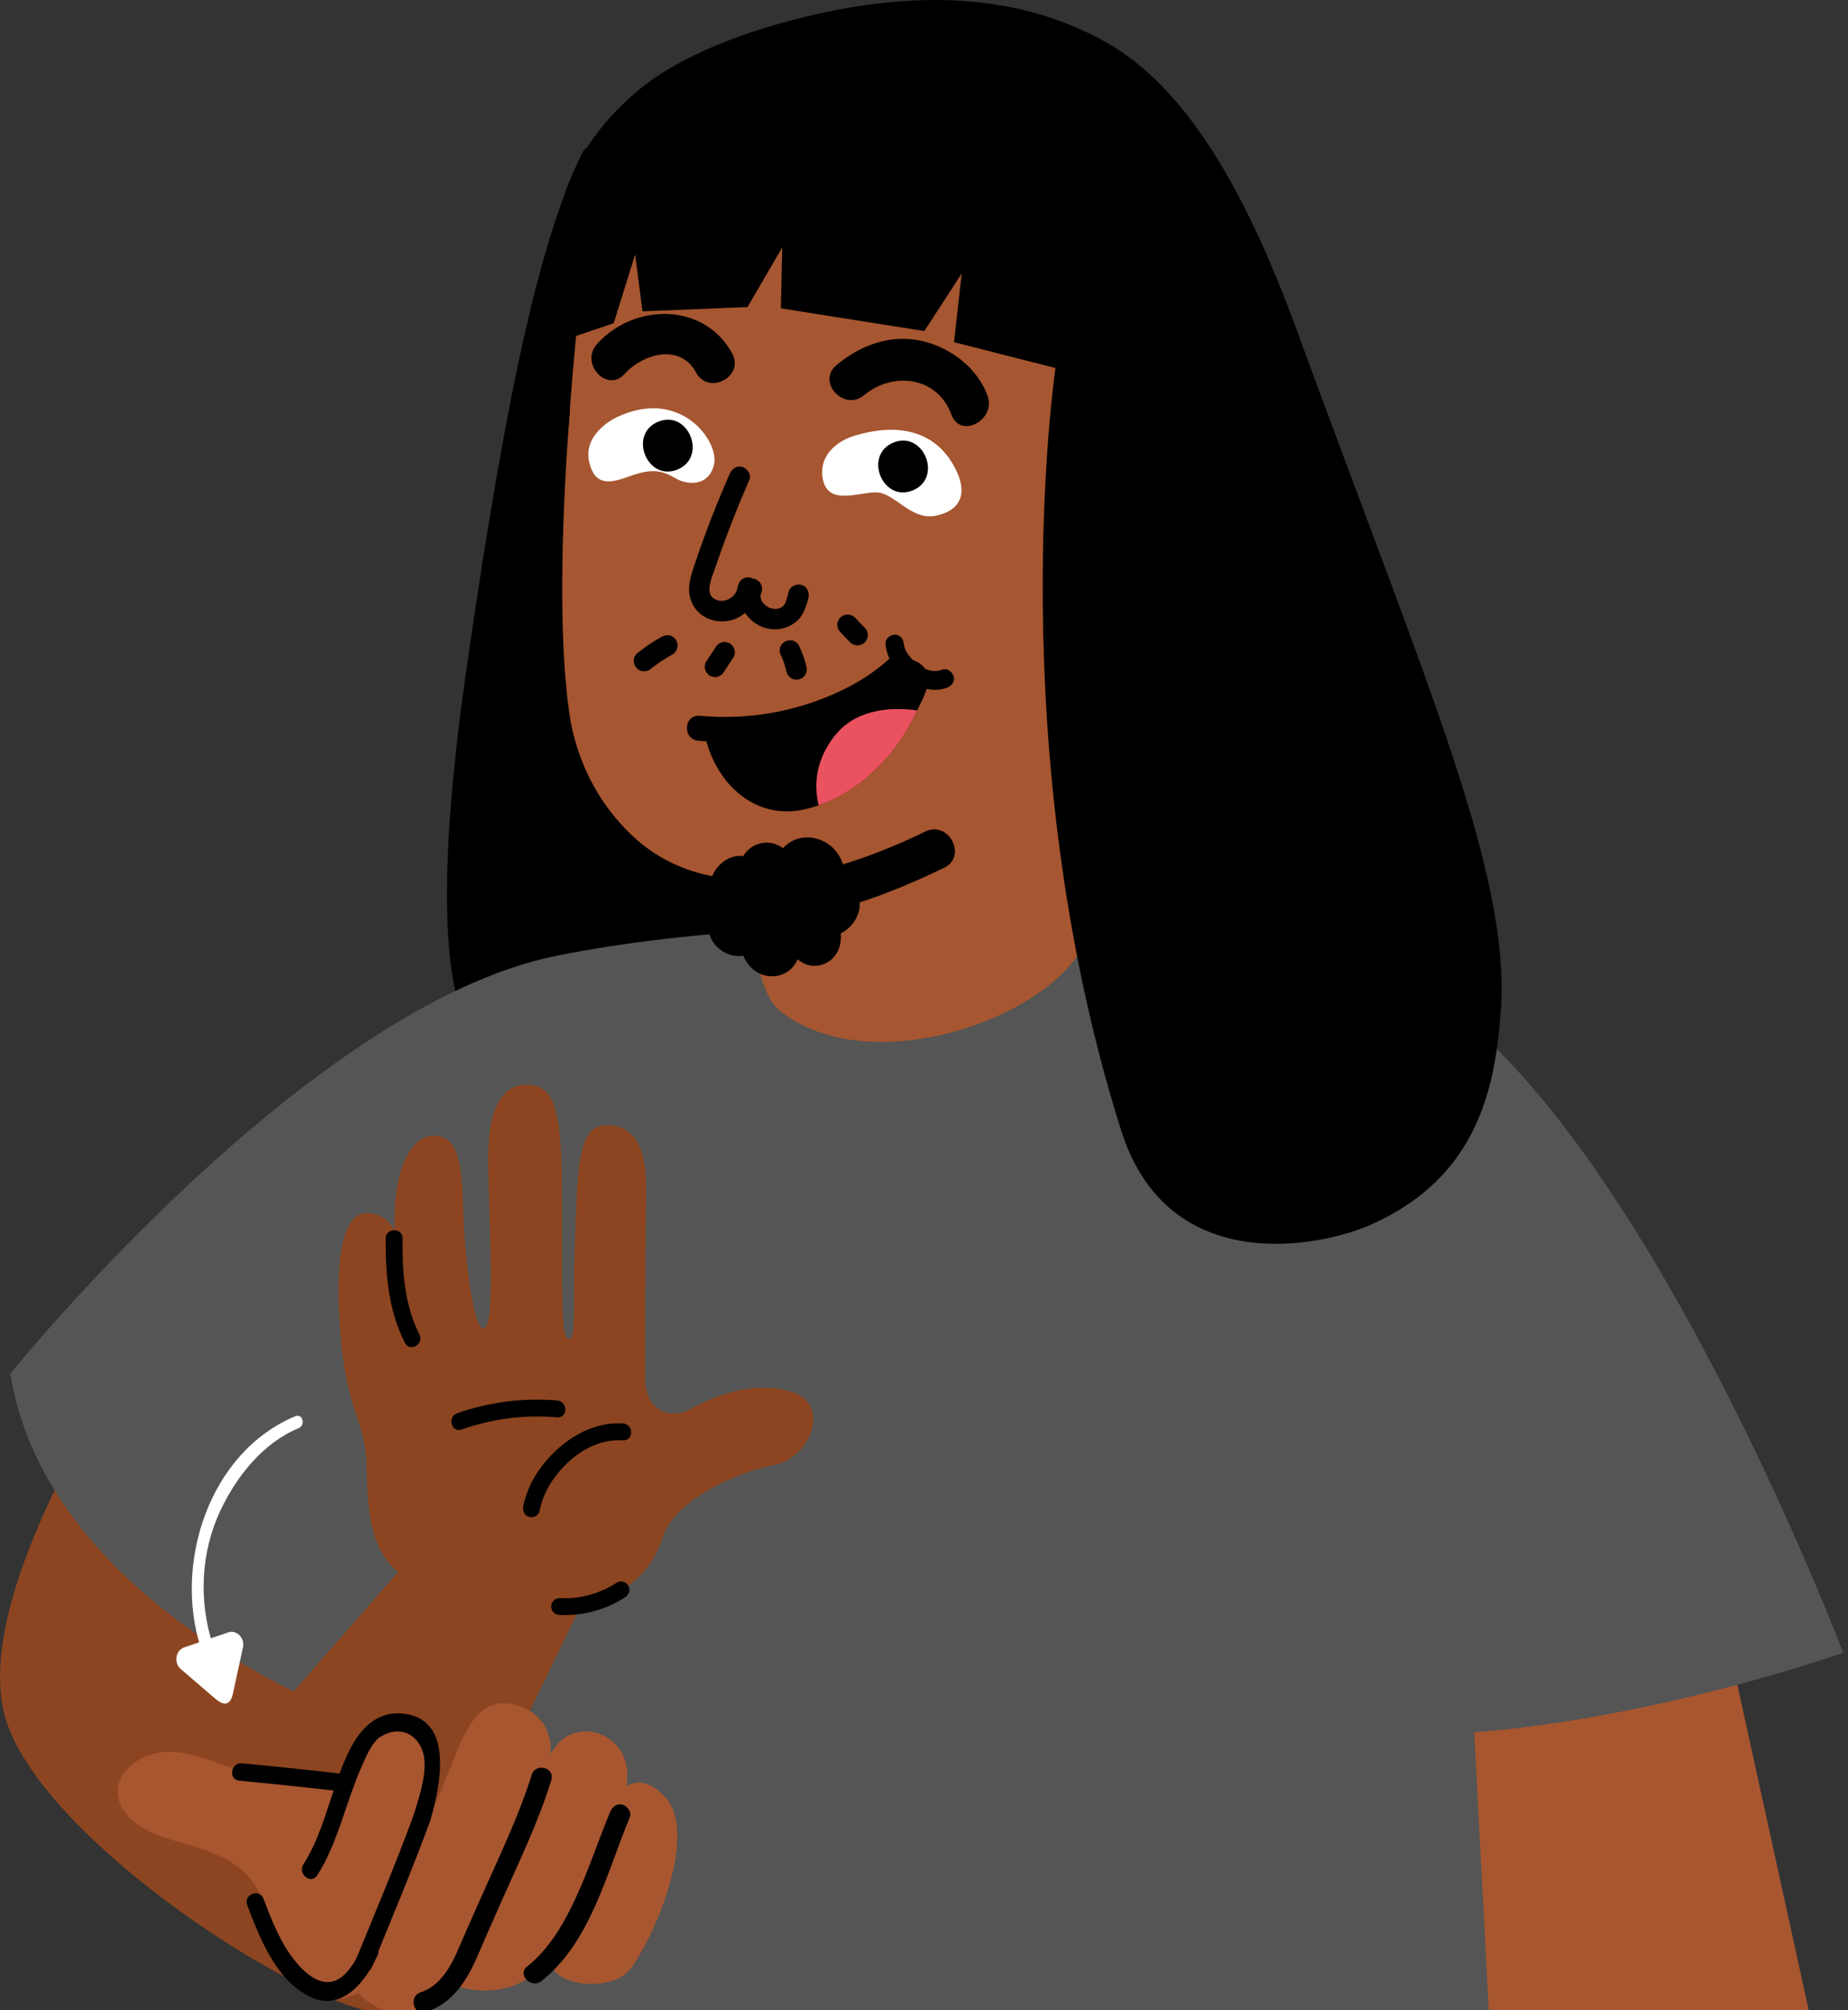 <svg width="149" height="162" viewBox="0 0 149 162" fill="none" xmlns="http://www.w3.org/2000/svg">
<rect x="0" y="0" width="149" height="162" fill="#333333" stroke="none"/>
<g clip-path="url(#clip0_243_686)">
<path d="M116.54 126.17L119.82 162.28H145.89L136.29 118.5L116.54 126.17Z" fill="#A85630"/>
<path fill-rule="evenodd" clip-rule="evenodd" d="M9.9 110.43C9.9 110.43 -2.74 129.1 0.55 138.83C3.84 148.55 24.35 161.81 30.93 162.28C37.51 162.75 36.87 141.91 36.87 141.91L23.05 130.5L29.2 122.29L9.9 110.43Z" fill="#8C4520"/>
<path d="M50.86 12.65L49.2 12.46C47.58 12.28 47.49 11.13 46.8 12.61C43.75 19.09 41.01 30.16 37.59 54.06C33.15 85.2 39.12 86.79 44.4 87.35C50.79 88.03 61.69 83.13 65.2 67.19C68.05 54.17 50.86 12.65 50.86 12.65Z" fill="black"/>
<path d="M0.83 110.71C3.86 129.52 28.27 138.36 28.27 138.36L33.9 127.38C32.55 144.64 29.28 147.09 30.92 162.27L120.05 162.28L118.86 139.62C134.07 138.4 148.61 133.19 148.61 133.19C148.61 133.19 129.64 83.18 110.28 77.72C100.22 74.88 66.78 72.63 44.91 77.02C24.71 81.07 0.83 110.71 0.83 110.71Z" fill="#545554"/>
<path d="M47.05 21.43C47.05 21.43 43.84 47.51 46.19 59.14C48.54 70.77 56.86 71.84 60.49 72.13C60.49 72.13 60.51 79.6 62.92 81.5C69.68 86.82 82.86 82.73 86.83 77.07C90.8 71.41 89.65 19.19 89.65 19.19C89.65 19.19 54.2 14.26 47.05 21.43Z" fill="#A65630"/>
<path d="M44.41 27.76L49.48 26.05L51.21 20.51L51.8 25.09L60.27 24.75L63.07 19.94L62.96 24.85L74.53 26.68L77.54 22.04L76.92 27.58L85.1 29.66C85.1 29.66 80.61 60.13 90.39 91.09C94.19 103.12 106.61 100.46 110.56 98.69C119.02 94.91 120.5 87.92 120.99 81.74C121.89 70.58 115.21 55.71 104.54 26.57C100.43 15.34 95.62 7.01 89.15 3.39C81.45 -0.92 72.62 -0.64 64.07 1.57C60.89 2.39 57.38 3.58 54.2 5.39C49.92 7.82 46.16 12.26 45.15 17.08C44.47 20.34 43.85 24.59 44.41 27.76Z" fill="black"/>
<path d="M69.27 73.35C69.51 72.25 68.88 71.61 68.03 71.3C68.15 70.64 68.11 69.96 67.85 69.35C67.39 68.26 66.36 67.54 65.17 67.49C64.35 67.46 63.64 67.8 63.13 68.36C62.89 68.18 62.6 68.04 62.27 67.96C61.71 67.83 61.04 67.97 60.57 68.3C60.31 68.48 60.08 68.72 59.93 69C59.57 68.95 59.21 69 58.88 69.13C58.15 69.43 57.61 70.06 57.35 70.79C57.09 71.52 57.2 72.27 57.71 72.86C57.74 72.9 57.78 72.92 57.81 72.96C57.24 73.56 56.94 74.41 57.18 75.25C57.37 75.92 57.86 76.47 58.47 76.79C58.81 76.96 59.19 77.05 59.57 77.06C59.69 77.06 59.81 77.04 59.93 77.01V77.02C60.06 77.34 60.23 77.61 60.46 77.87C60.84 78.3 61.36 78.59 61.93 78.66C62.59 78.75 63.24 78.57 63.73 78.13C63.95 77.93 64.13 77.69 64.26 77.43C64.28 77.39 64.29 77.35 64.3 77.31C64.5 77.47 64.71 77.61 64.95 77.71C65.55 77.94 66.19 77.87 66.74 77.54C67.59 77.02 67.85 76.13 67.8 75.22C68.53 74.85 69.09 74.17 69.27 73.35Z" fill="black"/>
<path d="M58.83 38.19C58.13 39.8 57.46 41.42 56.86 43.07C56.55 43.91 56.25 44.75 55.97 45.6C55.77 46.21 55.56 46.84 55.56 47.49C55.55 48.96 56.69 50.06 58.17 50.08C59.76 50.1 60.92 48.9 61.14 47.39C61.21 46.95 60.75 46.54 60.33 46.53C59.84 46.52 59.54 46.89 59.47 47.34C59.34 48.2 58.28 48.73 57.54 48.23C56.83 47.75 57.42 46.49 57.62 45.89C58.45 43.45 59.38 41.05 60.42 38.68C60.6 38.27 60.27 37.76 59.87 37.64C59.4 37.49 59.01 37.78 58.83 38.19Z" fill="black"/>
<path d="M59.82 47.19C59.5 47.88 59.65 48.76 60.06 49.38C60.54 50.11 61.27 50.58 62.13 50.7C62.85 50.8 63.59 50.58 64.16 50.13C64.76 49.66 65 48.89 65.18 48.18C65.28 47.76 65.09 47.26 64.63 47.14C64.22 47.03 63.7 47.24 63.59 47.69C63.52 47.96 63.45 48.23 63.36 48.49C63.3 48.66 63.44 48.36 63.35 48.52C63.32 48.57 63.29 48.63 63.26 48.68C63.24 48.71 63.23 48.73 63.21 48.76C63.17 48.81 63.19 48.8 63.25 48.72C63.22 48.73 63.16 48.81 63.14 48.84C63.13 48.85 63.03 48.95 63.02 48.94C63.12 48.87 63.13 48.86 63.06 48.91C63.04 48.92 63.03 48.93 63.01 48.94C62.96 48.97 62.91 48.99 62.86 49.01C62.71 49.08 63.03 48.96 62.83 49.02C62.78 49.03 62.72 49.05 62.67 49.06C62.64 49.07 62.62 49.07 62.59 49.07C62.5 49.08 62.52 49.08 62.64 49.07C62.64 49.09 62.34 49.06 62.31 49.06C62.12 49.05 62.49 49.11 62.31 49.06C62.26 49.05 62.2 49.03 62.15 49.02C62.11 49.01 62.01 48.99 61.97 48.95C62.08 49 62.09 49.01 62 48.96C61.98 48.95 61.96 48.94 61.94 48.93C61.88 48.89 61.81 48.85 61.75 48.81C61.72 48.79 61.7 48.77 61.67 48.75C61.75 48.82 61.76 48.83 61.72 48.79C61.68 48.74 61.63 48.7 61.59 48.66C61.56 48.63 61.4 48.46 61.54 48.61C61.5 48.57 61.36 48.36 61.37 48.3C61.4 48.4 61.41 48.42 61.39 48.36C61.38 48.33 61.37 48.3 61.36 48.28C61.34 48.22 61.33 48.17 61.32 48.11C61.28 47.94 61.31 48.26 61.32 48.09C61.32 48.03 61.32 47.97 61.33 47.92C61.33 47.75 61.28 48.09 61.34 47.89C61.36 47.82 61.39 47.76 61.41 47.7C61.49 47.52 61.44 47.23 61.35 47.07C61.25 46.89 61.06 46.72 60.86 46.66C60.65 46.61 60.42 46.61 60.23 46.72C60.02 46.82 59.91 46.98 59.82 47.19Z" fill="black"/>
<path d="M53.35 51.32C52.7 51.68 52.07 52.1 51.49 52.56C51.39 52.62 51.32 52.69 51.26 52.78C51.19 52.87 51.14 52.96 51.12 53.08C51.08 53.28 51.11 53.54 51.23 53.71C51.35 53.89 51.53 54.04 51.75 54.08C51.95 54.12 52.21 54.1 52.38 53.97C52.97 53.51 53.59 53.09 54.24 52.73C54.42 52.63 54.56 52.4 54.61 52.21C54.65 52.01 54.62 51.75 54.5 51.58C54.38 51.4 54.2 51.25 53.98 51.21C53.75 51.17 53.55 51.21 53.35 51.32Z" fill="black"/>
<path d="M57.69 52.18C57.43 52.57 57.18 52.96 56.92 53.35C56.86 53.45 56.83 53.56 56.83 53.67C56.81 53.78 56.82 53.89 56.86 53.99C56.92 54.18 57.08 54.38 57.26 54.47C57.46 54.56 57.69 54.61 57.9 54.53C57.96 54.5 58.03 54.47 58.09 54.44C58.21 54.36 58.31 54.26 58.38 54.13C58.64 53.74 58.89 53.35 59.15 52.96C59.21 52.86 59.24 52.75 59.24 52.64C59.26 52.53 59.25 52.42 59.21 52.32C59.15 52.13 58.99 51.93 58.81 51.84C58.61 51.75 58.38 51.7 58.17 51.78C58.11 51.81 58.04 51.84 57.98 51.87C57.85 51.95 57.76 52.05 57.69 52.18Z" fill="black"/>
<path d="M63 52.87C63.01 52.9 63.03 52.93 63.04 52.96C63.01 52.9 62.98 52.83 62.95 52.77C63.16 53.23 63.32 53.71 63.43 54.2C63.47 54.39 63.67 54.59 63.83 54.68C64.01 54.78 64.28 54.81 64.47 54.74C64.67 54.67 64.86 54.53 64.95 54.34C64.98 54.27 65 54.2 65.03 54.13C65.06 53.98 65.06 53.84 65.01 53.7C64.88 53.1 64.66 52.54 64.4 51.99C64.34 51.89 64.27 51.82 64.18 51.76C64.09 51.69 64 51.64 63.88 51.62C63.68 51.58 63.42 51.61 63.25 51.73C63.07 51.85 62.92 52.03 62.88 52.25C62.87 52.32 62.87 52.4 62.86 52.47C62.88 52.61 62.92 52.75 63 52.87Z" fill="black"/>
<path d="M67.78 50.97C68.04 51.24 68.31 51.52 68.57 51.79C68.65 51.87 68.74 51.92 68.85 51.95C68.95 52 69.06 52.02 69.18 52.01C69.29 52.01 69.39 51.98 69.49 51.93C69.59 51.89 69.68 51.83 69.75 51.75C69.89 51.58 69.99 51.37 69.97 51.14C69.96 51.07 69.94 51 69.93 50.93C69.88 50.79 69.81 50.67 69.7 50.57C69.44 50.3 69.17 50.02 68.91 49.75C68.83 49.67 68.74 49.62 68.63 49.59C68.53 49.54 68.42 49.52 68.3 49.53C68.19 49.53 68.09 49.56 67.99 49.61C67.89 49.65 67.8 49.71 67.73 49.79C67.59 49.96 67.49 50.17 67.51 50.4C67.52 50.47 67.54 50.54 67.55 50.61C67.6 50.75 67.68 50.87 67.78 50.97Z" fill="black"/>
<path d="M71.4 51.86C71.47 53.05 72.19 54 73.09 54.73C73.97 55.44 75.22 55.83 76.32 55.44C76.69 55.31 77.01 54.97 76.9 54.54C76.81 54.18 76.4 53.82 76 53.96C75.9 54 75.8 54.03 75.69 54.05C75.63 54.06 75.57 54.07 75.51 54.08C75.59 54.07 75.57 54.08 75.5 54.08C75.39 54.08 75.29 54.08 75.18 54.07C75.12 54.06 75.06 54.06 75 54.05C75.08 54.06 75.05 54.06 74.99 54.04C74.89 54.01 74.78 53.98 74.68 53.94C74.63 53.92 74.57 53.9 74.52 53.87C74.46 53.85 74.45 53.83 74.51 53.87C74.32 53.76 74.14 53.65 73.96 53.52C73.92 53.49 73.89 53.46 73.85 53.43C73.75 53.35 73.97 53.55 73.81 53.4C73.73 53.33 73.66 53.26 73.59 53.18C73.45 53.03 73.33 52.88 73.2 52.72C73.13 52.63 73.25 52.81 73.2 52.71C73.17 52.66 73.14 52.62 73.11 52.57C73.06 52.48 73.02 52.39 72.98 52.3C72.97 52.29 72.93 52.16 72.95 52.24C72.98 52.33 72.93 52.16 72.92 52.14C72.91 52.1 72.9 52.05 72.89 52.01C72.89 51.99 72.87 51.77 72.88 51.95C72.86 51.56 72.61 51.16 72.17 51.15C71.83 51.14 71.38 51.44 71.4 51.86Z" fill="black"/>
<path d="M56.3 59.7C59.29 59.97 62.34 59.68 65.22 58.8C68.05 57.93 70.95 56.57 73.13 54.51C74.07 53.62 72.73 52.11 71.79 53.01C69.81 54.88 67.13 56.15 64.54 56.91C61.9 57.68 59.16 57.94 56.42 57.69C55.12 57.57 55.01 59.58 56.3 59.7Z" fill="black"/>
<path d="M72.91 53.08C71.72 53.1 70.71 54.47 69.73 55.06C68.61 55.73 67.44 56.26 66.24 56.77C64.48 57.51 62.58 57.53 60.68 57.73C59.64 57.84 58.7 58.07 57.68 58.33C57.52 58.37 57.38 58.45 57.27 58.54C56.98 58.74 56.79 59.08 56.9 59.53C57.79 63.17 60.89 66.11 64.83 65.24C68.16 64.5 71.01 62.1 72.83 59.29C73.26 58.63 73.63 57.93 73.97 57.21C74.3 56.52 74.84 55.54 74.86 54.76C74.9 53.75 73.82 53.07 72.91 53.08Z" fill="black"/>
<path d="M67.34 59.25C65.52 61.51 65.71 63.73 66.01 64.91C68.83 63.93 71.23 61.77 72.83 59.3C73.25 58.65 73.62 57.96 73.95 57.26C72.24 57.01 69.18 56.97 67.34 59.25Z" fill="#EA525F"/>
<path d="M50.36 30.14C51.87 28.47 54.86 27.67 56.12 30.02C57.12 31.88 60.04 30.37 59.04 28.5C56.81 24.36 51.15 24.39 48.14 27.72C46.73 29.27 48.93 31.71 50.36 30.14Z" fill="black"/>
<path d="M79.62 31.89C78.84 29.76 76.89 28.21 74.75 27.59C72.08 26.82 69.52 27.7 67.45 29.42C65.82 30.77 68.04 33.2 69.67 31.85C72.02 29.9 75.59 30.36 76.71 33.41C77.42 35.4 80.34 33.86 79.62 31.89Z" fill="black"/>
<path d="M42.65 33.08C41.98 40.46 41.77 47.96 42.34 55.35C42.52 57.73 42.9 59.88 43.74 62.11C46.05 68.23 50.94 72.9 57.52 73.97C63.91 75 70.45 72.68 76.12 69.94C78.02 69.02 76.51 66.1 74.6 67.02C67.38 70.51 57.26 73.59 50.72 67.1C47.56 63.97 46.06 60.1 45.66 55.84C44.95 48.38 45.26 40.71 45.94 33.26C46.12 31.16 42.84 30.98 42.65 33.08Z" fill="black"/>
<path d="M49.76 33.61C49.76 33.61 46.92 34.86 47.52 37.3C47.98 39.16 49.15 38.98 50.78 38.38C52.38 37.8 53.28 37.84 54.37 38.5C55.46 39.16 57.19 39.2 57.58 37.39C57.97 35.58 54.89 31.2 49.76 33.61Z" fill="white"/>
<path d="M68.7 35.18C68.7 35.18 65.97 36.01 66.32 38.48C66.68 40.96 69.51 39.52 70.86 39.7C72.21 39.89 73.54 41.92 75.37 41.58C77.2 41.24 78.3 40 76.86 37.46C75.42 34.93 72.64 33.92 68.7 35.18Z" fill="white"/>
<path d="M54.63 37.84C52.2 38.85 50.62 35.01 53.06 33.99C55.49 32.98 57.07 36.82 54.63 37.84Z" fill="black"/>
<path d="M73.6 39.52C71.17 40.53 69.59 36.69 72.03 35.67C74.46 34.67 76.04 38.51 73.6 39.52Z" fill="black"/>
<path d="M35.27 102.13C33.66 109.74 33.08 117.51 32.97 125.28C32.94 127.87 32.95 130.47 33 133.06C33.01 133.55 33.34 134 33.86 134.02C34.32 134.05 34.83 133.66 34.82 133.16C34.67 124.95 34.81 116.69 35.97 108.55C36.25 106.59 36.59 104.64 37 102.7C37.1 102.22 36.92 101.71 36.42 101.55C35.99 101.4 35.37 101.64 35.27 102.13Z" fill="#3A3A3A"/>
<path d="M33.27 157.27L46.79 129.5C50.07 128.82 52.49 126.87 53.44 123.87C54.39 120.87 59.49 118.61 62.4 118.07C65.31 117.53 67.03 113.26 63.94 112.22C60.85 111.18 57.64 112.49 55.75 113.52C53.86 114.55 52.08 113.49 52.03 111.31C51.97 109.13 52.07 99.44 52.09 95.77C52.12 92.1 50.89 90.55 48.7 90.7C46.51 90.84 46.56 94.69 46.36 100C46.16 105.31 46.51 107.95 45.87 107.92C45.23 107.89 45.32 104.66 45.32 98.29C45.32 91.92 45.27 87.99 43.2 87.52C41.13 87.06 39.24 88.18 39.36 93.95C39.48 99.72 39.9 106.38 39.08 107.03C38.26 107.68 37.45 101.7 37.34 97.24C37.23 92.78 36.59 91.7 35.12 91.53C33.64 91.36 31.62 93.35 31.82 99.21C31.82 99.21 31.29 97.78 29.54 97.78C27.79 97.77 26.92 100.95 27.44 107.44C27.96 113.93 29.5 114.54 29.56 118.12C29.63 121.7 29.83 124.83 32.1 126.7L18.44 142.3L33.27 157.27Z" fill="#8C4520"/>
<path d="M43.5 121.79C43.79 120.24 44.68 118.91 45.82 117.84C47.02 116.72 48.56 115.98 50.23 116.08C51.1 116.13 51.1 114.77 50.23 114.72C48.25 114.6 46.39 115.48 44.95 116.79C43.61 118 42.52 119.62 42.19 121.42C42.12 121.78 42.29 122.15 42.66 122.25C43 122.35 43.43 122.15 43.5 121.79Z" fill="black"/>
<path d="M37.22 115.21C39.7 114.33 42.31 114 44.93 114.23C45.8 114.3 45.79 112.95 44.93 112.87C42.2 112.64 39.44 112.99 36.86 113.9C36.04 114.19 36.39 115.5 37.22 115.21Z" fill="black"/>
<path d="M45.13 130.16C46.99 130.24 48.86 129.74 50.42 128.72C50.73 128.52 50.85 128.12 50.66 127.79C50.48 127.48 50.04 127.35 49.73 127.55C48.35 128.45 46.76 128.88 45.12 128.8C44.75 128.78 44.44 129.12 44.44 129.48C44.45 129.87 44.76 130.15 45.13 130.16Z" fill="black"/>
<path d="M31.1 99.81C31.07 102.69 31.32 105.63 32.65 108.23C33.05 109.01 34.22 108.32 33.82 107.55C32.6 105.17 32.43 102.44 32.46 99.81C32.47 98.93 31.11 98.93 31.1 99.81Z" fill="black"/>
<path fill-rule="evenodd" clip-rule="evenodd" d="M27.93 143.52C27.93 143.52 25.1 143.69 21.94 143.38C18.78 143.07 15.1 140.26 11.87 141.51C8.64 142.76 8.1 146.72 14.06 148.34C20.02 149.95 20.63 151.33 22.07 155.45C23.51 159.57 24.21 162.53 28.89 160.64C28.89 160.64 30.9 162.98 33.67 162.07C36.43 161.16 36.89 160.09 36.89 160.09C36.89 160.09 41.23 161.66 44.19 157.98C47.15 154.3 48.6 149.59 50.28 144.73C51.96 139.86 46.17 137.72 44.4 141.4C44.4 141.4 44.76 138.5 41.94 137.52C39.11 136.54 37.85 138.64 36.79 141.27C35.73 143.9 34.6 146.56 34.6 146.56C34.6 146.56 34.67 144.23 35.08 142.23C35.49 140.23 32.22 137.5 30.24 139.49C28.26 141.48 27.93 143.52 27.93 143.52Z" fill="#A85630"/>
<path fill-rule="evenodd" clip-rule="evenodd" d="M25.57 151.15C27.21 148.62 27.89 145.25 29.11 142.49C29.45 141.72 29.98 140.37 30.74 139.93C32.28 139.05 33.57 139.77 34.05 141.07C34.62 142.63 33.75 144.89 33.32 146.4C33.07 147.28 34.47 147.5 34.72 146.63C35.48 143.95 36.73 138.39 32.31 138.09C30.44 137.96 29.13 139.26 28.31 140.8C26.76 143.75 26.25 147.48 24.46 150.26C23.97 151.02 25.07 151.91 25.57 151.15Z" fill="black"/>
<path fill-rule="evenodd" clip-rule="evenodd" d="M29.99 158.52C31.58 154.63 33.21 150.75 34.67 146.8C34.98 145.95 33.69 145.37 33.37 146.23C31.92 150.18 30.29 154.05 28.69 157.95C28.35 158.79 29.65 159.37 29.99 158.52Z" fill="black"/>
<path fill-rule="evenodd" clip-rule="evenodd" d="M19.93 153.53C20.94 156.2 22.28 159.66 25.07 160.96C27.62 162.14 29.54 159.63 30.45 157.56C30.82 156.72 29.52 156.15 29.15 156.99C28.82 157.75 28.38 158.56 27.77 159.14C26.35 160.49 24.85 159.33 23.84 158.1C22.62 156.62 21.92 154.8 21.25 153.03C20.93 152.17 19.61 152.68 19.93 153.53Z" fill="black"/>
<path fill-rule="evenodd" clip-rule="evenodd" d="M30.06 157.93C30.91 157.6 30.4 156.28 29.55 156.61C28.7 156.94 29.21 158.26 30.06 157.93Z" fill="black"/>
<path fill-rule="evenodd" clip-rule="evenodd" d="M19.29 143.51C22.12 143.78 24.95 144.08 27.78 144.4C28.69 144.5 28.91 143.1 28.01 143C25.18 142.68 22.35 142.38 19.52 142.11C18.61 142.02 18.38 143.42 19.29 143.51Z" fill="black"/>
<path fill-rule="evenodd" clip-rule="evenodd" d="M48.65 146.37C48.65 146.37 50.49 141.57 53.57 144.76C56.64 147.95 52.1 157.44 50.6 158.93C49.11 160.43 44.8 160.23 44.19 157.97C43.58 155.71 48.65 146.37 48.65 146.37Z" fill="#A85630"/>
<path d="M43.66 159.66C47.64 156.49 48.91 150.94 50.78 146.46C50.95 146.05 50.59 145.56 50.21 145.45C49.74 145.31 49.37 145.62 49.2 146.02C48.27 148.24 47.53 150.53 46.53 152.72C45.56 154.86 44.36 157.01 42.5 158.49C41.67 159.15 42.84 160.31 43.66 159.66Z" fill="black"/>
<path d="M42.87 143.04C41.92 146.09 40.53 149.02 39.23 151.93C38.63 153.28 38.02 154.63 37.43 155.98C36.67 157.74 35.9 159.91 33.91 160.57C32.91 160.9 33.34 162.49 34.35 162.16C36.46 161.47 37.63 159.66 38.47 157.71C39.12 156.21 39.78 154.71 40.44 153.22C41.86 150.03 43.41 146.82 44.45 143.48C44.78 142.46 43.19 142.03 42.87 143.04Z" fill="black"/>
<path d="M14.85 132.77L18.4 131.56C19.08 131.33 19.75 132.01 19.59 132.77L18.81 136.36C18.57 137.68 17.88 137.35 17.35 136.9L14.58 134.52C13.99 134.02 14.15 133.01 14.85 132.77Z" fill="white"/>
<path d="M17.16 132.58C16.01 129.03 16.18 125.09 17.79 121.7C19.1 118.95 21.2 116.3 24.08 115.1C24.66 114.86 24.41 113.89 23.81 114.14C16.85 117.04 13.98 126.02 16.2 132.84C16.39 133.45 17.35 133.19 17.16 132.58Z" fill="white"/>
</g>
<defs>
<clipPath id="clip0_243_686">
<rect width="148.62" height="162.28" fill="white"/>
</clipPath>
</defs>
</svg>
